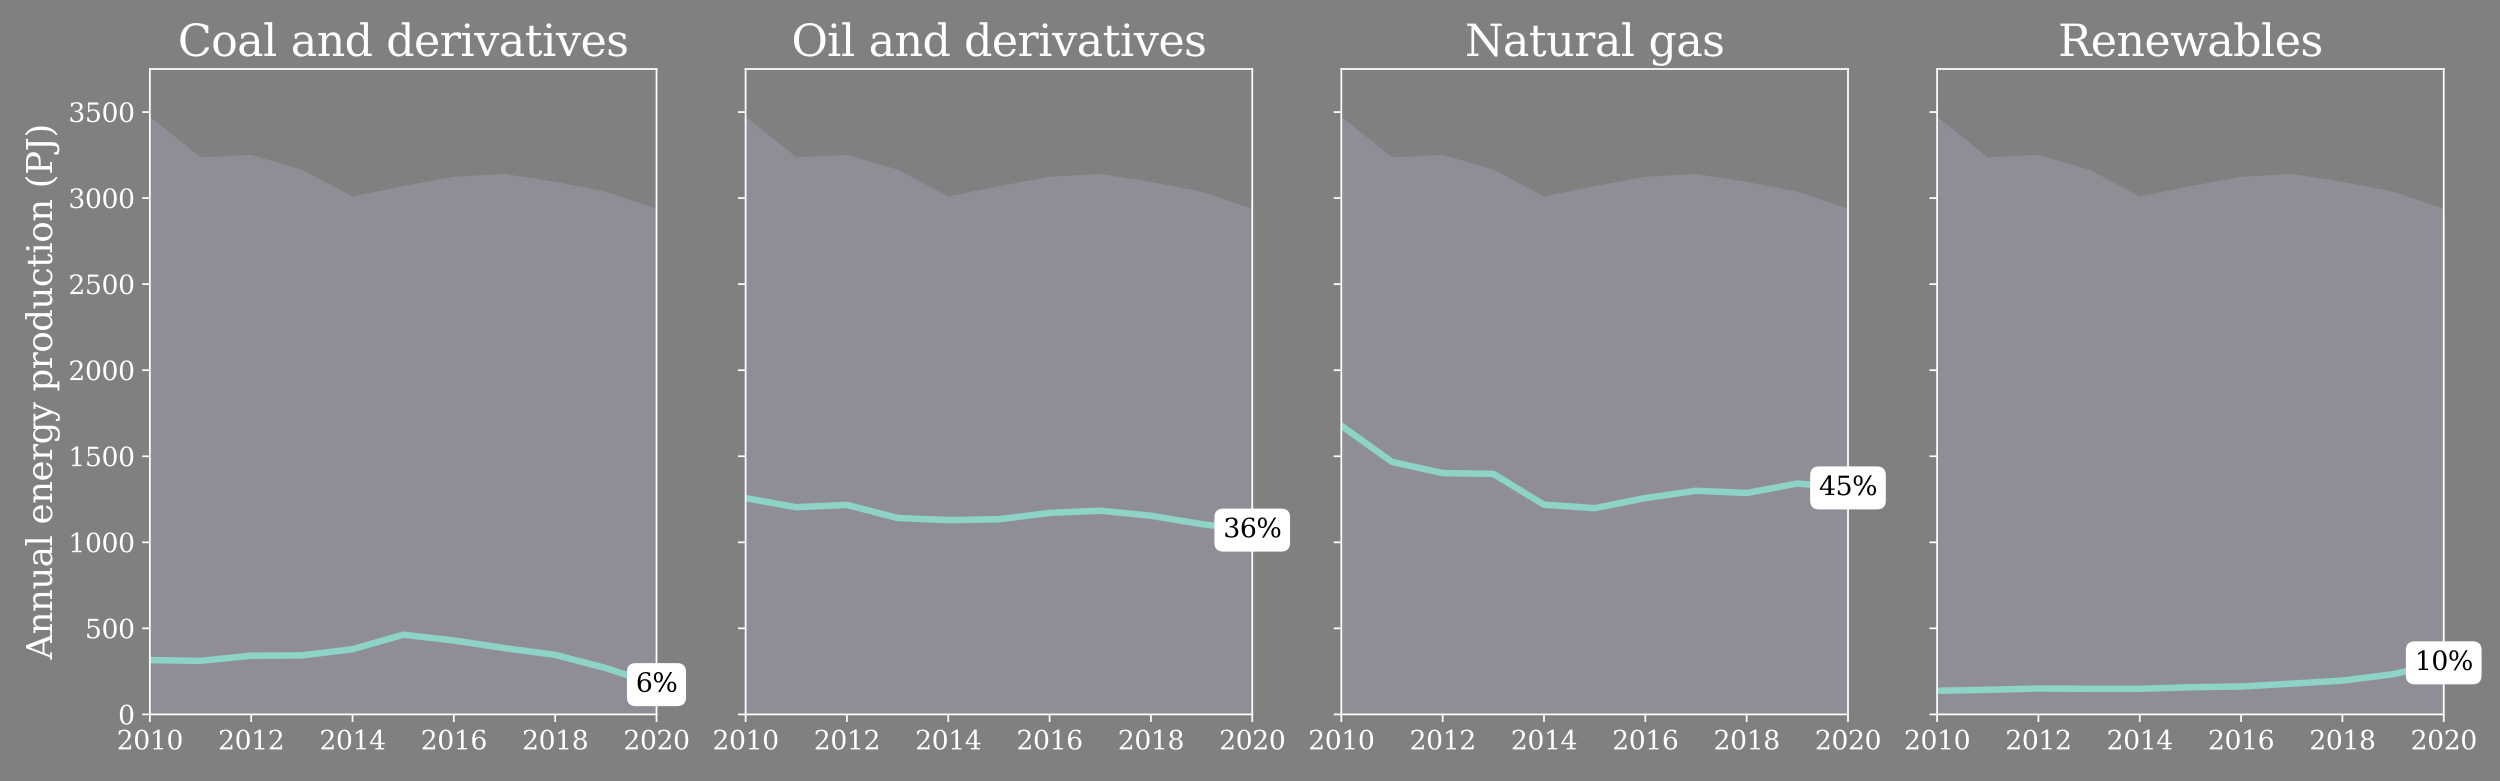 <?xml version="1.0" encoding="utf-8" standalone="no"?>
<!DOCTYPE svg PUBLIC "-//W3C//DTD SVG 1.1//EN"
  "http://www.w3.org/Graphics/SVG/1.1/DTD/svg11.dtd">
<svg height="360pt" version="1.1" viewBox="0 0 1152 360" width="1152pt" xmlns="http://www.w3.org/2000/svg" xmlns:xlink="http://www.w3.org/1999/xlink">
 <rect x="0" y="0" width="1152" height="360" fill="#808080" stroke="none"/>
 <defs>
  <style type="text/css">*{stroke-linecap:butt;stroke-linejoin:round;}</style>
 </defs>
 <g id="figure_1">
  <g id="patch_1">
   <path d="M 0 360 
L 1152 360 
L 1152 0 
L 0 0 
z
" style="fill:none;"/>
  </g>
  <g id="axes_1">
   <g id="patch_2">
    <path d="M 69.05 329.2 
L 302.519 329.2 
L 302.519 31.8 
L 69.05 31.8 
z
" style="fill:none;"/>
   </g>
   <g id="PolyCollection_1">
    <defs>
     <path d="M 69.05 -30.8 
L 69.05 -306.2 
L 92.397 -287.532 
L 115.744 -288.642 
L 139.091 -281.829 
L 162.438 -269.473 
L 185.784 -274.232 
L 209.131 -278.546 
L 232.478 -279.863 
L 255.825 -276.175 
L 279.172 -271.71 
L 302.519 -263.747 
L 302.519 -30.8 
L 302.519 -30.8 
L 279.172 -30.8 
L 255.825 -30.8 
L 232.478 -30.8 
L 209.131 -30.8 
L 185.784 -30.8 
L 162.438 -30.8 
L 139.091 -30.8 
L 115.744 -30.8 
L 92.397 -30.8 
L 69.05 -30.8 
z
" id="m47320314b2"/>
    </defs>
    <g clip-path="url(#pb2f617b576)">
     <use style="fill:#bfbbd9;fill-opacity:0.25;" x="0" xlink:href="#m47320314b2" y="360"/>
    </g>
   </g>
   <g id="matplotlib.axis_1">
    <g id="xtick_1">
     <g id="line2d_1">
      <defs>
       <path d="M 0 0 
L 0 3.5 
" id="mf2041fe235" style="stroke:#ffffff;stroke-width:0.8;"/>
      </defs>
      <g>
       <use style="fill:#ffffff;stroke:#ffffff;stroke-width:0.8;" x="69.05" xlink:href="#mf2041fe235" y="329.2"/>
      </g>
     </g>
     <g id="text_1">
      <!-- 2010 -->
      <g style="fill:#ffffff;" transform="translate(53.78 345.318)scale(0.12 -0.12)">
       <defs>
        <path d="M 819 3553 
L 469 3553 
L 469 4384 
Q 803 4563 1142 4656 
Q 1481 4750 1806 4750 
Q 2534 4750 2956 4397 
Q 3378 4044 3378 3438 
Q 3378 2753 2422 1800 
Q 2347 1728 2309 1691 
L 1131 513 
L 3078 513 
L 3078 1088 
L 3444 1088 
L 3444 0 
L 434 0 
L 434 341 
L 1850 1753 
Q 2319 2222 2519 2614 
Q 2719 3006 2719 3438 
Q 2719 3909 2473 4175 
Q 2228 4441 1797 4441 
Q 1350 4441 1106 4219 
Q 863 3997 819 3553 
z
" id="DejaVuSerif-32" transform="scale(0.016)"/>
        <path d="M 2034 219 
Q 2513 219 2750 744 
Q 2988 1269 2988 2328 
Q 2988 3391 2750 3916 
Q 2513 4441 2034 4441 
Q 1556 4441 1318 3916 
Q 1081 3391 1081 2328 
Q 1081 1269 1318 744 
Q 1556 219 2034 219 
z
M 2034 -91 
Q 1275 -91 848 546 
Q 422 1184 422 2328 
Q 422 3475 848 4112 
Q 1275 4750 2034 4750 
Q 2797 4750 3222 4112 
Q 3647 3475 3647 2328 
Q 3647 1184 3222 546 
Q 2797 -91 2034 -91 
z
" id="DejaVuSerif-30" transform="scale(0.016)"/>
        <path d="M 909 0 
L 909 331 
L 1722 331 
L 1722 4213 
L 781 3603 
L 781 4013 
L 1919 4750 
L 2350 4750 
L 2350 331 
L 3163 331 
L 3163 0 
L 909 0 
z
" id="DejaVuSerif-31" transform="scale(0.016)"/>
       </defs>
       <use xlink:href="#DejaVuSerif-32"/>
       <use x="63.623" xlink:href="#DejaVuSerif-30"/>
       <use x="127.246" xlink:href="#DejaVuSerif-31"/>
       <use x="190.869" xlink:href="#DejaVuSerif-30"/>
      </g>
     </g>
    </g>
    <g id="xtick_2">
     <g id="line2d_2">
      <g>
       <use style="fill:#ffffff;stroke:#ffffff;stroke-width:0.8;" x="115.744" xlink:href="#mf2041fe235" y="329.2"/>
      </g>
     </g>
     <g id="text_2">
      <!-- 2012 -->
      <g style="fill:#ffffff;" transform="translate(100.474 345.318)scale(0.12 -0.12)">
       <use xlink:href="#DejaVuSerif-32"/>
       <use x="63.623" xlink:href="#DejaVuSerif-30"/>
       <use x="127.246" xlink:href="#DejaVuSerif-31"/>
       <use x="190.869" xlink:href="#DejaVuSerif-32"/>
      </g>
     </g>
    </g>
    <g id="xtick_3">
     <g id="line2d_3">
      <g>
       <use style="fill:#ffffff;stroke:#ffffff;stroke-width:0.8;" x="162.438" xlink:href="#mf2041fe235" y="329.2"/>
      </g>
     </g>
     <g id="text_3">
      <!-- 2014 -->
      <g style="fill:#ffffff;" transform="translate(147.167 345.318)scale(0.12 -0.12)">
       <defs>
        <path d="M 2234 1581 
L 2234 4063 
L 641 1581 
L 2234 1581 
z
M 3609 0 
L 1484 0 
L 1484 331 
L 2234 331 
L 2234 1247 
L 197 1247 
L 197 1588 
L 2241 4750 
L 2859 4750 
L 2859 1581 
L 3750 1581 
L 3750 1247 
L 2859 1247 
L 2859 331 
L 3609 331 
L 3609 0 
z
" id="DejaVuSerif-34" transform="scale(0.016)"/>
       </defs>
       <use xlink:href="#DejaVuSerif-32"/>
       <use x="63.623" xlink:href="#DejaVuSerif-30"/>
       <use x="127.246" xlink:href="#DejaVuSerif-31"/>
       <use x="190.869" xlink:href="#DejaVuSerif-34"/>
      </g>
     </g>
    </g>
    <g id="xtick_4">
     <g id="line2d_4">
      <g>
       <use style="fill:#ffffff;stroke:#ffffff;stroke-width:0.8;" x="209.131" xlink:href="#mf2041fe235" y="329.2"/>
      </g>
     </g>
     <g id="text_4">
      <!-- 2016 -->
      <g style="fill:#ffffff;" transform="translate(193.861 345.318)scale(0.12 -0.12)">
       <defs>
        <path d="M 2094 219 
Q 2534 219 2771 542 
Q 3009 866 3009 1472 
Q 3009 2078 2771 2401 
Q 2534 2725 2094 2725 
Q 1647 2725 1412 2412 
Q 1178 2100 1178 1509 
Q 1178 888 1415 553 
Q 1653 219 2094 219 
z
M 1075 2569 
Q 1288 2803 1556 2918 
Q 1825 3034 2163 3034 
Q 2859 3034 3264 2615 
Q 3669 2197 3669 1472 
Q 3669 763 3233 336 
Q 2797 -91 2069 -91 
Q 1278 -91 853 498 
Q 428 1088 428 2181 
Q 428 3406 931 4078 
Q 1434 4750 2350 4750 
Q 2597 4750 2869 4703 
Q 3141 4656 3425 4563 
L 3425 3794 
L 3072 3794 
Q 3034 4109 2831 4275 
Q 2628 4441 2284 4441 
Q 1678 4441 1381 3981 
Q 1084 3522 1075 2569 
z
" id="DejaVuSerif-36" transform="scale(0.016)"/>
       </defs>
       <use xlink:href="#DejaVuSerif-32"/>
       <use x="63.623" xlink:href="#DejaVuSerif-30"/>
       <use x="127.246" xlink:href="#DejaVuSerif-31"/>
       <use x="190.869" xlink:href="#DejaVuSerif-36"/>
      </g>
     </g>
    </g>
    <g id="xtick_5">
     <g id="line2d_5">
      <g>
       <use style="fill:#ffffff;stroke:#ffffff;stroke-width:0.8;" x="255.825" xlink:href="#mf2041fe235" y="329.2"/>
      </g>
     </g>
     <g id="text_5">
      <!-- 2018 -->
      <g style="fill:#ffffff;" transform="translate(240.555 345.318)scale(0.12 -0.12)">
       <defs>
        <path d="M 2981 1275 
Q 2981 1775 2732 2051 
Q 2484 2328 2034 2328 
Q 1584 2328 1336 2051 
Q 1088 1775 1088 1275 
Q 1088 772 1336 495 
Q 1584 219 2034 219 
Q 2484 219 2732 495 
Q 2981 772 2981 1275 
z
M 2853 3541 
Q 2853 3966 2637 4203 
Q 2422 4441 2034 4441 
Q 1650 4441 1433 4203 
Q 1216 3966 1216 3541 
Q 1216 3113 1433 2875 
Q 1650 2638 2034 2638 
Q 2422 2638 2637 2875 
Q 2853 3113 2853 3541 
z
M 2516 2484 
Q 3047 2413 3344 2092 
Q 3641 1772 3641 1275 
Q 3641 619 3225 264 
Q 2809 -91 2034 -91 
Q 1263 -91 845 264 
Q 428 619 428 1275 
Q 428 1772 725 2092 
Q 1022 2413 1556 2484 
Q 1084 2569 832 2842 
Q 581 3116 581 3541 
Q 581 4103 968 4426 
Q 1356 4750 2034 4750 
Q 2713 4750 3100 4426 
Q 3488 4103 3488 3541 
Q 3488 3116 3236 2842 
Q 2984 2569 2516 2484 
z
" id="DejaVuSerif-38" transform="scale(0.016)"/>
       </defs>
       <use xlink:href="#DejaVuSerif-32"/>
       <use x="63.623" xlink:href="#DejaVuSerif-30"/>
       <use x="127.246" xlink:href="#DejaVuSerif-31"/>
       <use x="190.869" xlink:href="#DejaVuSerif-38"/>
      </g>
     </g>
    </g>
    <g id="xtick_6">
     <g id="line2d_6">
      <g>
       <use style="fill:#ffffff;stroke:#ffffff;stroke-width:0.8;" x="302.519" xlink:href="#mf2041fe235" y="329.2"/>
      </g>
     </g>
     <g id="text_6">
      <!-- 2020 -->
      <g style="fill:#ffffff;" transform="translate(287.249 345.318)scale(0.12 -0.12)">
       <use xlink:href="#DejaVuSerif-32"/>
       <use x="63.623" xlink:href="#DejaVuSerif-30"/>
       <use x="127.246" xlink:href="#DejaVuSerif-32"/>
       <use x="190.869" xlink:href="#DejaVuSerif-30"/>
      </g>
     </g>
    </g>
   </g>
   <g id="matplotlib.axis_2">
    <g id="ytick_1">
     <g id="line2d_7">
      <defs>
       <path d="M 0 0 
L -3.5 0 
" id="m1082a30331" style="stroke:#ffffff;stroke-width:0.8;"/>
      </defs>
      <g>
       <use style="fill:#ffffff;stroke:#ffffff;stroke-width:0.8;" x="69.05" xlink:href="#m1082a30331" y="329.2"/>
      </g>
     </g>
     <g id="text_7">
      <!-- 0 -->
      <g style="fill:#ffffff;" transform="translate(54.415 333.759)scale(0.12 -0.12)">
       <use xlink:href="#DejaVuSerif-30"/>
      </g>
     </g>
    </g>
    <g id="ytick_2">
     <g id="line2d_8">
      <g>
       <use style="fill:#ffffff;stroke:#ffffff;stroke-width:0.8;" x="69.05" xlink:href="#m1082a30331" y="289.547"/>
      </g>
     </g>
     <g id="text_8">
      <!-- 500 -->
      <g style="fill:#ffffff;" transform="translate(39.145 294.106)scale(0.12 -0.12)">
       <defs>
        <path d="M 3219 4666 
L 3219 4153 
L 1081 4153 
L 1081 2816 
Q 1244 2928 1461 2984 
Q 1678 3041 1947 3041 
Q 2703 3041 3140 2622 
Q 3578 2203 3578 1478 
Q 3578 738 3136 323 
Q 2694 -91 1894 -91 
Q 1572 -91 1234 -12 
Q 897 66 544 225 
L 544 1131 
L 897 1131 
Q 925 688 1179 453 
Q 1434 219 1894 219 
Q 2388 219 2653 544 
Q 2919 869 2919 1478 
Q 2919 2084 2655 2407 
Q 2391 2731 1894 2731 
Q 1613 2731 1398 2631 
Q 1184 2531 1019 2322 
L 750 2322 
L 750 4666 
L 3219 4666 
z
" id="DejaVuSerif-35" transform="scale(0.016)"/>
       </defs>
       <use xlink:href="#DejaVuSerif-35"/>
       <use x="63.623" xlink:href="#DejaVuSerif-30"/>
       <use x="127.246" xlink:href="#DejaVuSerif-30"/>
      </g>
     </g>
    </g>
    <g id="ytick_3">
     <g id="line2d_9">
      <g>
       <use style="fill:#ffffff;stroke:#ffffff;stroke-width:0.8;" x="69.05" xlink:href="#m1082a30331" y="249.893"/>
      </g>
     </g>
     <g id="text_9">
      <!-- 1000 -->
      <g style="fill:#ffffff;" transform="translate(31.51 254.452)scale(0.12 -0.12)">
       <use xlink:href="#DejaVuSerif-31"/>
       <use x="63.623" xlink:href="#DejaVuSerif-30"/>
       <use x="127.246" xlink:href="#DejaVuSerif-30"/>
       <use x="190.869" xlink:href="#DejaVuSerif-30"/>
      </g>
     </g>
    </g>
    <g id="ytick_4">
     <g id="line2d_10">
      <g>
       <use style="fill:#ffffff;stroke:#ffffff;stroke-width:0.8;" x="69.05" xlink:href="#m1082a30331" y="210.24"/>
      </g>
     </g>
     <g id="text_10">
      <!-- 1500 -->
      <g style="fill:#ffffff;" transform="translate(31.51 214.799)scale(0.12 -0.12)">
       <use xlink:href="#DejaVuSerif-31"/>
       <use x="63.623" xlink:href="#DejaVuSerif-35"/>
       <use x="127.246" xlink:href="#DejaVuSerif-30"/>
       <use x="190.869" xlink:href="#DejaVuSerif-30"/>
      </g>
     </g>
    </g>
    <g id="ytick_5">
     <g id="line2d_11">
      <g>
       <use style="fill:#ffffff;stroke:#ffffff;stroke-width:0.8;" x="69.05" xlink:href="#m1082a30331" y="170.587"/>
      </g>
     </g>
     <g id="text_11">
      <!-- 2000 -->
      <g style="fill:#ffffff;" transform="translate(31.51 175.146)scale(0.12 -0.12)">
       <use xlink:href="#DejaVuSerif-32"/>
       <use x="63.623" xlink:href="#DejaVuSerif-30"/>
       <use x="127.246" xlink:href="#DejaVuSerif-30"/>
       <use x="190.869" xlink:href="#DejaVuSerif-30"/>
      </g>
     </g>
    </g>
    <g id="ytick_6">
     <g id="line2d_12">
      <g>
       <use style="fill:#ffffff;stroke:#ffffff;stroke-width:0.8;" x="69.05" xlink:href="#m1082a30331" y="130.933"/>
      </g>
     </g>
     <g id="text_12">
      <!-- 2500 -->
      <g style="fill:#ffffff;" transform="translate(31.51 135.492)scale(0.12 -0.12)">
       <use xlink:href="#DejaVuSerif-32"/>
       <use x="63.623" xlink:href="#DejaVuSerif-35"/>
       <use x="127.246" xlink:href="#DejaVuSerif-30"/>
       <use x="190.869" xlink:href="#DejaVuSerif-30"/>
      </g>
     </g>
    </g>
    <g id="ytick_7">
     <g id="line2d_13">
      <g>
       <use style="fill:#ffffff;stroke:#ffffff;stroke-width:0.8;" x="69.05" xlink:href="#m1082a30331" y="91.28"/>
      </g>
     </g>
     <g id="text_13">
      <!-- 3000 -->
      <g style="fill:#ffffff;" transform="translate(31.51 95.839)scale(0.12 -0.12)">
       <defs>
        <path d="M 622 4469 
Q 988 4606 1323 4678 
Q 1659 4750 1953 4750 
Q 2638 4750 3022 4454 
Q 3406 4159 3406 3634 
Q 3406 3213 3140 2930 
Q 2875 2647 2388 2547 
Q 2963 2466 3280 2130 
Q 3597 1794 3597 1259 
Q 3597 606 3158 257 
Q 2719 -91 1894 -91 
Q 1528 -91 1179 -12 
Q 831 66 488 225 
L 488 1131 
L 838 1131 
Q 869 681 1141 450 
Q 1413 219 1906 219 
Q 2384 219 2661 495 
Q 2938 772 2938 1253 
Q 2938 1803 2653 2086 
Q 2369 2369 1819 2369 
L 1522 2369 
L 1522 2688 
L 1678 2688 
Q 2225 2688 2498 2914 
Q 2772 3141 2772 3597 
Q 2772 4006 2547 4223 
Q 2322 4441 1900 4441 
Q 1478 4441 1245 4241 
Q 1013 4041 972 3647 
L 622 3647 
L 622 4469 
z
" id="DejaVuSerif-33" transform="scale(0.016)"/>
       </defs>
       <use xlink:href="#DejaVuSerif-33"/>
       <use x="63.623" xlink:href="#DejaVuSerif-30"/>
       <use x="127.246" xlink:href="#DejaVuSerif-30"/>
       <use x="190.869" xlink:href="#DejaVuSerif-30"/>
      </g>
     </g>
    </g>
    <g id="ytick_8">
     <g id="line2d_14">
      <g>
       <use style="fill:#ffffff;stroke:#ffffff;stroke-width:0.8;" x="69.05" xlink:href="#m1082a30331" y="51.627"/>
      </g>
     </g>
     <g id="text_14">
      <!-- 3500 -->
      <g style="fill:#ffffff;" transform="translate(31.51 56.186)scale(0.12 -0.12)">
       <use xlink:href="#DejaVuSerif-33"/>
       <use x="63.623" xlink:href="#DejaVuSerif-35"/>
       <use x="127.246" xlink:href="#DejaVuSerif-30"/>
       <use x="190.869" xlink:href="#DejaVuSerif-30"/>
      </g>
     </g>
    </g>
    <g id="text_15">
     <!-- Annual energy production (PJ) -->
     <g style="fill:#ffffff;" transform="translate(23.955 303.869)rotate(-90)scale(0.16 -0.16)">
      <defs>
       <path d="M 1281 1691 
L 2994 1691 
L 2138 3909 
L 1281 1691 
z
M -38 0 
L -38 331 
L 372 331 
L 2034 4666 
L 2559 4666 
L 4225 331 
L 4684 331 
L 4684 0 
L 2988 0 
L 2988 331 
L 3506 331 
L 3116 1356 
L 1153 1356 
L 763 331 
L 1275 331 
L 1275 0 
L -38 0 
z
" id="DejaVuSerif-41" transform="scale(0.016)"/>
       <path d="M 263 0 
L 263 331 
L 781 331 
L 781 2988 
L 231 2988 
L 231 3322 
L 1356 3322 
L 1356 2731 
Q 1516 3069 1770 3241 
Q 2025 3413 2363 3413 
Q 2913 3413 3172 3097 
Q 3431 2781 3431 2113 
L 3431 331 
L 3944 331 
L 3944 0 
L 2356 0 
L 2356 331 
L 2853 331 
L 2853 1931 
Q 2853 2541 2703 2767 
Q 2553 2994 2175 2994 
Q 1775 2994 1565 2701 
Q 1356 2409 1356 1850 
L 1356 331 
L 1856 331 
L 1856 0 
L 263 0 
z
" id="DejaVuSerif-6e" transform="scale(0.016)"/>
       <path d="M 2266 3322 
L 3341 3322 
L 3341 331 
L 3884 331 
L 3884 0 
L 2766 0 
L 2766 588 
Q 2606 256 2353 82 
Q 2100 -91 1766 -91 
Q 1213 -91 952 223 
Q 691 538 691 1209 
L 691 2988 
L 172 2988 
L 172 3322 
L 1269 3322 
L 1269 1388 
Q 1269 781 1417 556 
Q 1566 331 1947 331 
Q 2347 331 2556 625 
Q 2766 919 2766 1478 
L 2766 2988 
L 2266 2988 
L 2266 3322 
z
" id="DejaVuSerif-75" transform="scale(0.016)"/>
       <path d="M 2547 1044 
L 2547 1747 
L 1806 1747 
Q 1378 1747 1168 1562 
Q 959 1378 959 997 
Q 959 650 1171 447 
Q 1384 244 1747 244 
Q 2106 244 2326 466 
Q 2547 688 2547 1044 
z
M 3122 2075 
L 3122 331 
L 3634 331 
L 3634 0 
L 2547 0 
L 2547 359 
Q 2356 128 2106 18 
Q 1856 -91 1522 -91 
Q 969 -91 644 203 
Q 319 497 319 997 
Q 319 1513 691 1797 
Q 1063 2081 1741 2081 
L 2547 2081 
L 2547 2309 
Q 2547 2688 2317 2895 
Q 2088 3103 1672 3103 
Q 1328 3103 1125 2947 
Q 922 2791 872 2484 
L 575 2484 
L 575 3156 
Q 875 3284 1158 3348 
Q 1441 3413 1709 3413 
Q 2400 3413 2761 3070 
Q 3122 2728 3122 2075 
z
" id="DejaVuSerif-61" transform="scale(0.016)"/>
       <path d="M 1313 331 
L 1856 331 
L 1856 0 
L 184 0 
L 184 331 
L 738 331 
L 738 4531 
L 184 4531 
L 184 4863 
L 1313 4863 
L 1313 331 
z
" id="DejaVuSerif-6c" transform="scale(0.016)"/>
       <path id="DejaVuSerif-20" transform="scale(0.016)"/>
       <path d="M 3469 1600 
L 991 1600 
L 991 1575 
Q 991 903 1244 561 
Q 1497 219 1991 219 
Q 2369 219 2611 417 
Q 2853 616 2950 1006 
L 3413 1006 
Q 3275 459 2904 184 
Q 2534 -91 1931 -91 
Q 1203 -91 761 389 
Q 319 869 319 1663 
Q 319 2450 753 2931 
Q 1188 3413 1894 3413 
Q 2647 3413 3050 2948 
Q 3453 2484 3469 1600 
z
M 2791 1931 
Q 2772 2513 2545 2808 
Q 2319 3103 1894 3103 
Q 1497 3103 1269 2806 
Q 1041 2509 991 1931 
L 2791 1931 
z
" id="DejaVuSerif-65" transform="scale(0.016)"/>
       <path d="M 3059 3328 
L 3059 2497 
L 2728 2497 
Q 2713 2744 2591 2866 
Q 2469 2988 2234 2988 
Q 1809 2988 1582 2694 
Q 1356 2400 1356 1850 
L 1356 331 
L 2022 331 
L 2022 0 
L 263 0 
L 263 331 
L 781 331 
L 781 2994 
L 231 2994 
L 231 3322 
L 1356 3322 
L 1356 2731 
Q 1525 3078 1790 3245 
Q 2056 3413 2438 3413 
Q 2578 3413 2733 3391 
Q 2888 3369 3059 3328 
z
" id="DejaVuSerif-72" transform="scale(0.016)"/>
       <path d="M 3359 2988 
L 3359 72 
Q 3359 -644 2965 -1033 
Q 2572 -1422 1844 -1422 
Q 1516 -1422 1216 -1362 
Q 916 -1303 641 -1184 
L 641 -488 
L 941 -488 
Q 997 -813 1206 -963 
Q 1416 -1113 1806 -1113 
Q 2313 -1113 2548 -827 
Q 2784 -541 2784 72 
L 2784 519 
Q 2616 206 2355 57 
Q 2094 -91 1709 -91 
Q 1097 -91 708 395 
Q 319 881 319 1663 
Q 319 2444 706 2928 
Q 1094 3413 1709 3413 
Q 2094 3413 2355 3264 
Q 2616 3116 2784 2803 
L 2784 3322 
L 3909 3322 
L 3909 2988 
L 3359 2988 
z
M 2784 1825 
Q 2784 2422 2554 2737 
Q 2325 3053 1888 3053 
Q 1444 3053 1217 2703 
Q 991 2353 991 1663 
Q 991 975 1217 622 
Q 1444 269 1888 269 
Q 2325 269 2554 583 
Q 2784 897 2784 1497 
L 2784 1825 
z
" id="DejaVuSerif-67" transform="scale(0.016)"/>
       <path d="M 1381 -609 
L 1600 -56 
L 359 2988 
L -19 2988 
L -19 3322 
L 1509 3322 
L 1509 2988 
L 978 2988 
L 1913 703 
L 2847 2988 
L 2350 2988 
L 2350 3322 
L 3597 3322 
L 3597 2988 
L 3225 2988 
L 1703 -750 
Q 1547 -1138 1356 -1280 
Q 1166 -1422 819 -1422 
Q 672 -1422 517 -1397 
Q 363 -1372 206 -1325 
L 206 -691 
L 500 -691 
Q 519 -903 608 -995 
Q 697 -1088 884 -1088 
Q 1056 -1088 1161 -992 
Q 1266 -897 1381 -609 
z
" id="DejaVuSerif-79" transform="scale(0.016)"/>
       <path d="M 1313 1825 
L 1313 1497 
Q 1313 897 1542 583 
Q 1772 269 2209 269 
Q 2650 269 2876 622 
Q 3103 975 3103 1663 
Q 3103 2353 2876 2703 
Q 2650 3053 2209 3053 
Q 1772 3053 1542 2737 
Q 1313 2422 1313 1825 
z
M 738 2988 
L 184 2988 
L 184 3322 
L 1313 3322 
L 1313 2803 
Q 1481 3116 1742 3264 
Q 2003 3413 2388 3413 
Q 3000 3413 3387 2928 
Q 3775 2444 3775 1663 
Q 3775 881 3387 395 
Q 3000 -91 2388 -91 
Q 2003 -91 1742 57 
Q 1481 206 1313 519 
L 1313 -997 
L 1856 -997 
L 1856 -1331 
L 184 -1331 
L 184 -997 
L 738 -997 
L 738 2988 
z
" id="DejaVuSerif-70" transform="scale(0.016)"/>
       <path d="M 1925 219 
Q 2388 219 2623 584 
Q 2859 950 2859 1663 
Q 2859 2375 2623 2739 
Q 2388 3103 1925 3103 
Q 1463 3103 1227 2739 
Q 991 2375 991 1663 
Q 991 950 1228 584 
Q 1466 219 1925 219 
z
M 1925 -91 
Q 1200 -91 759 389 
Q 319 869 319 1663 
Q 319 2456 758 2934 
Q 1197 3413 1925 3413 
Q 2653 3413 3092 2934 
Q 3531 2456 3531 1663 
Q 3531 869 3092 389 
Q 2653 -91 1925 -91 
z
" id="DejaVuSerif-6f" transform="scale(0.016)"/>
       <path d="M 3359 331 
L 3909 331 
L 3909 0 
L 2784 0 
L 2784 519 
Q 2616 206 2355 57 
Q 2094 -91 1709 -91 
Q 1097 -91 708 395 
Q 319 881 319 1663 
Q 319 2444 706 2928 
Q 1094 3413 1709 3413 
Q 2094 3413 2355 3264 
Q 2616 3116 2784 2803 
L 2784 4531 
L 2241 4531 
L 2241 4863 
L 3359 4863 
L 3359 331 
z
M 2784 1497 
L 2784 1825 
Q 2784 2422 2554 2737 
Q 2325 3053 1888 3053 
Q 1444 3053 1217 2703 
Q 991 2353 991 1663 
Q 991 975 1217 622 
Q 1444 269 1888 269 
Q 2325 269 2554 583 
Q 2784 897 2784 1497 
z
" id="DejaVuSerif-64" transform="scale(0.016)"/>
       <path d="M 3291 997 
Q 3169 466 2822 187 
Q 2475 -91 1925 -91 
Q 1200 -91 759 389 
Q 319 869 319 1663 
Q 319 2459 759 2936 
Q 1200 3413 1925 3413 
Q 2241 3413 2553 3339 
Q 2866 3266 3181 3116 
L 3181 2266 
L 2847 2266 
Q 2781 2703 2561 2903 
Q 2341 3103 1931 3103 
Q 1466 3103 1228 2742 
Q 991 2381 991 1663 
Q 991 944 1227 581 
Q 1463 219 1931 219 
Q 2303 219 2525 412 
Q 2747 606 2828 997 
L 3291 997 
z
" id="DejaVuSerif-63" transform="scale(0.016)"/>
       <path d="M 691 2988 
L 184 2988 
L 184 3322 
L 691 3322 
L 691 4353 
L 1269 4353 
L 1269 3322 
L 2350 3322 
L 2350 2988 
L 1269 2988 
L 1269 878 
Q 1269 456 1350 337 
Q 1431 219 1650 219 
Q 1875 219 1978 351 
Q 2081 484 2088 781 
L 2522 781 
Q 2497 328 2275 118 
Q 2053 -91 1600 -91 
Q 1103 -91 897 129 
Q 691 350 691 878 
L 691 2988 
z
" id="DejaVuSerif-74" transform="scale(0.016)"/>
       <path d="M 622 4353 
Q 622 4497 726 4603 
Q 831 4709 978 4709 
Q 1122 4709 1226 4603 
Q 1331 4497 1331 4353 
Q 1331 4206 1228 4103 
Q 1125 4000 978 4000 
Q 831 4000 726 4103 
Q 622 4206 622 4353 
z
M 1356 331 
L 1900 331 
L 1900 0 
L 231 0 
L 231 331 
L 781 331 
L 781 2988 
L 231 2988 
L 231 3322 
L 1356 3322 
L 1356 331 
z
" id="DejaVuSerif-69" transform="scale(0.016)"/>
       <path d="M 2041 -997 
Q 1281 -656 893 83 
Q 506 822 506 1931 
Q 506 3044 893 3783 
Q 1281 4522 2041 4863 
L 2041 4556 
Q 1559 4225 1350 3623 
Q 1141 3022 1141 1931 
Q 1141 844 1350 242 
Q 1559 -359 2041 -691 
L 2041 -997 
z
" id="DejaVuSerif-28" transform="scale(0.016)"/>
       <path d="M 1581 2375 
L 2406 2375 
Q 2872 2375 3115 2626 
Q 3359 2878 3359 3353 
Q 3359 3831 3115 4081 
Q 2872 4331 2406 4331 
L 1581 4331 
L 1581 2375 
z
M 353 0 
L 353 331 
L 947 331 
L 947 4331 
L 353 4331 
L 353 4666 
L 2559 4666 
Q 3259 4666 3668 4311 
Q 4078 3956 4078 3353 
Q 4078 2753 3668 2397 
Q 3259 2041 2559 2041 
L 1581 2041 
L 1581 331 
L 2303 331 
L 2303 0 
L 353 0 
z
" id="DejaVuSerif-50" transform="scale(0.016)"/>
       <path d="M -538 -1119 
L -538 -384 
L -181 -384 
Q -172 -694 -34 -845 
Q 103 -997 378 -997 
Q 750 -997 897 -762 
Q 1044 -528 1044 153 
L 1044 4331 
L 319 4331 
L 319 4666 
L 2272 4666 
L 2272 4331 
L 1678 4331 
L 1678 128 
Q 1678 -644 1368 -987 
Q 1059 -1331 372 -1331 
Q 150 -1331 -79 -1278 
Q -309 -1225 -538 -1119 
z
" id="DejaVuSerif-4a" transform="scale(0.016)"/>
       <path d="M 453 -997 
L 453 -691 
Q 934 -359 1145 242 
Q 1356 844 1356 1931 
Q 1356 3022 1145 3623 
Q 934 4225 453 4556 
L 453 4863 
Q 1216 4522 1603 3783 
Q 1991 3044 1991 1931 
Q 1991 822 1603 83 
Q 1216 -656 453 -997 
z
" id="DejaVuSerif-29" transform="scale(0.016)"/>
      </defs>
      <use xlink:href="#DejaVuSerif-41"/>
      <use x="72.217" xlink:href="#DejaVuSerif-6e"/>
      <use x="136.621" xlink:href="#DejaVuSerif-6e"/>
      <use x="201.025" xlink:href="#DejaVuSerif-75"/>
      <use x="265.43" xlink:href="#DejaVuSerif-61"/>
      <use x="325.049" xlink:href="#DejaVuSerif-6c"/>
      <use x="357.031" xlink:href="#DejaVuSerif-20"/>
      <use x="388.818" xlink:href="#DejaVuSerif-65"/>
      <use x="447.998" xlink:href="#DejaVuSerif-6e"/>
      <use x="512.402" xlink:href="#DejaVuSerif-65"/>
      <use x="571.582" xlink:href="#DejaVuSerif-72"/>
      <use x="619.385" xlink:href="#DejaVuSerif-67"/>
      <use x="683.398" xlink:href="#DejaVuSerif-79"/>
      <use x="739.893" xlink:href="#DejaVuSerif-20"/>
      <use x="771.68" xlink:href="#DejaVuSerif-70"/>
      <use x="835.693" xlink:href="#DejaVuSerif-72"/>
      <use x="883.496" xlink:href="#DejaVuSerif-6f"/>
      <use x="943.701" xlink:href="#DejaVuSerif-64"/>
      <use x="1007.715" xlink:href="#DejaVuSerif-75"/>
      <use x="1072.119" xlink:href="#DejaVuSerif-63"/>
      <use x="1128.125" xlink:href="#DejaVuSerif-74"/>
      <use x="1168.311" xlink:href="#DejaVuSerif-69"/>
      <use x="1200.293" xlink:href="#DejaVuSerif-6f"/>
      <use x="1260.498" xlink:href="#DejaVuSerif-6e"/>
      <use x="1324.902" xlink:href="#DejaVuSerif-20"/>
      <use x="1356.689" xlink:href="#DejaVuSerif-28"/>
      <use x="1395.703" xlink:href="#DejaVuSerif-50"/>
      <use x="1462.988" xlink:href="#DejaVuSerif-4a"/>
      <use x="1503.076" xlink:href="#DejaVuSerif-29"/>
     </g>
    </g>
   </g>
   <g id="line2d_15">
    <path clip-path="url(#pb2f617b576)" d="M 69.05 304.179 
L 92.397 304.504 
L 115.744 302.141 
L 139.091 302.014 
L 162.438 299.159 
L 185.784 292.465 
L 209.131 295.146 
L 232.478 298.659 
L 255.825 301.76 
L 279.172 307.882 
L 302.519 315.464 
" style="fill:none;stroke:#8dd3c7;stroke-linecap:square;stroke-width:3;"/>
   </g>
   <g id="patch_3">
    <path d="M 69.05 329.2 
L 69.05 31.8 
" style="fill:none;stroke:#ffffff;stroke-linecap:square;stroke-linejoin:miter;stroke-width:0.8;"/>
   </g>
   <g id="patch_4">
    <path d="M 302.519 329.2 
L 302.519 31.8 
" style="fill:none;stroke:#ffffff;stroke-linecap:square;stroke-linejoin:miter;stroke-width:0.8;"/>
   </g>
   <g id="patch_5">
    <path d="M 69.05 329.2 
L 302.519 329.2 
" style="fill:none;stroke:#ffffff;stroke-linecap:square;stroke-linejoin:miter;stroke-width:0.8;"/>
   </g>
   <g id="patch_6">
    <path d="M 69.05 31.8 
L 302.519 31.8 
" style="fill:none;stroke:#ffffff;stroke-linecap:square;stroke-linejoin:miter;stroke-width:0.8;"/>
   </g>
   <g id="text_16">
    <g id="patch_7">
     <path d="M 293 324.871 
L 312.037 324.871 
Q 315.637 324.871 315.637 321.271 
L 315.637 309.657 
Q 315.637 306.057 312.037 306.057 
L 293 306.057 
Q 289.4 306.057 289.4 309.657 
L 289.4 321.271 
Q 289.4 324.871 293 324.871 
z
" style="fill:#ffffff;stroke:#ffffff;stroke-linejoin:miter;"/>
    </g>
    <!-- 6% -->
    <g transform="translate(293 318.775)scale(0.12 -0.12)">
     <defs>
      <path d="M 1434 4459 
Q 1159 4459 1004 4200 
Q 850 3941 850 3475 
Q 850 3016 1008 2753 
Q 1166 2491 1434 2491 
Q 1700 2491 1854 2752 
Q 2009 3013 2009 3475 
Q 2009 3938 1854 4198 
Q 1700 4459 1434 4459 
z
M 4653 2169 
Q 4381 2169 4226 1906 
Q 4072 1644 4072 1178 
Q 4072 719 4228 458 
Q 4384 197 4653 197 
Q 4922 197 5075 458 
Q 5228 719 5228 1178 
Q 5228 1641 5073 1905 
Q 4919 2169 4653 2169 
z
M 4653 2450 
Q 5147 2450 5437 2106 
Q 5728 1763 5728 1178 
Q 5728 594 5436 251 
Q 5144 -91 4653 -91 
Q 4153 -91 3862 251 
Q 3572 594 3572 1178 
Q 3572 1766 3864 2108 
Q 4156 2450 4653 2450 
z
M 4263 4750 
L 4738 4750 
L 1819 -91 
L 1344 -91 
L 4263 4750 
z
M 1428 4750 
Q 1922 4750 2215 4408 
Q 2509 4066 2509 3481 
Q 2509 2891 2217 2550 
Q 1925 2209 1428 2209 
Q 931 2209 642 2551 
Q 353 2894 353 3481 
Q 353 4063 643 4406 
Q 934 4750 1428 4750 
z
" id="DejaVuSerif-25" transform="scale(0.016)"/>
     </defs>
     <use xlink:href="#DejaVuSerif-36"/>
     <use x="63.623" xlink:href="#DejaVuSerif-25"/>
    </g>
   </g>
   <g id="text_17">
    <!-- Coal and derivatives -->
    <g style="fill:#ffffff;" transform="translate(81.963 25.8)scale(0.2 -0.2)">
     <defs>
      <path d="M 4513 1234 
Q 4306 581 3820 245 
Q 3334 -91 2591 -91 
Q 2134 -91 1743 65 
Q 1353 222 1050 525 
Q 700 875 529 1320 
Q 359 1766 359 2328 
Q 359 3416 987 4083 
Q 1616 4750 2644 4750 
Q 3025 4750 3456 4650 
Q 3888 4550 4384 4347 
L 4384 3272 
L 4031 3272 
Q 3916 3859 3567 4137 
Q 3219 4416 2591 4416 
Q 1844 4416 1459 3886 
Q 1075 3356 1075 2328 
Q 1075 1303 1459 773 
Q 1844 244 2591 244 
Q 3113 244 3450 492 
Q 3788 741 3938 1234 
L 4513 1234 
z
" id="DejaVuSerif-43" transform="scale(0.016)"/>
      <path d="M 1581 0 
L 359 2988 
L -19 2988 
L -19 3322 
L 1509 3322 
L 1509 2988 
L 978 2988 
L 1913 703 
L 2847 2988 
L 2350 2988 
L 2350 3322 
L 3597 3322 
L 3597 2988 
L 3225 2988 
L 2003 0 
L 1581 0 
z
" id="DejaVuSerif-76" transform="scale(0.016)"/>
      <path d="M 359 184 
L 359 959 
L 691 959 
Q 703 588 923 403 
Q 1144 219 1575 219 
Q 1963 219 2166 364 
Q 2369 509 2369 788 
Q 2369 1006 2220 1140 
Q 2072 1275 1594 1428 
L 1178 1569 
Q 750 1706 558 1912 
Q 366 2119 366 2438 
Q 366 2894 700 3153 
Q 1034 3413 1625 3413 
Q 1888 3413 2178 3344 
Q 2469 3275 2778 3144 
L 2778 2419 
L 2447 2419 
Q 2434 2741 2221 2922 
Q 2009 3103 1644 3103 
Q 1281 3103 1095 2975 
Q 909 2847 909 2591 
Q 909 2381 1050 2254 
Q 1191 2128 1613 1997 
L 2069 1856 
Q 2541 1709 2748 1489 
Q 2956 1269 2956 922 
Q 2956 450 2595 179 
Q 2234 -91 1600 -91 
Q 1278 -91 972 -22 
Q 666 47 359 184 
z
" id="DejaVuSerif-73" transform="scale(0.016)"/>
     </defs>
     <use xlink:href="#DejaVuSerif-43"/>
     <use x="76.514" xlink:href="#DejaVuSerif-6f"/>
     <use x="136.719" xlink:href="#DejaVuSerif-61"/>
     <use x="196.338" xlink:href="#DejaVuSerif-6c"/>
     <use x="228.32" xlink:href="#DejaVuSerif-20"/>
     <use x="260.107" xlink:href="#DejaVuSerif-61"/>
     <use x="319.727" xlink:href="#DejaVuSerif-6e"/>
     <use x="384.131" xlink:href="#DejaVuSerif-64"/>
     <use x="448.145" xlink:href="#DejaVuSerif-20"/>
     <use x="479.932" xlink:href="#DejaVuSerif-64"/>
     <use x="543.945" xlink:href="#DejaVuSerif-65"/>
     <use x="603.125" xlink:href="#DejaVuSerif-72"/>
     <use x="650.928" xlink:href="#DejaVuSerif-69"/>
     <use x="682.91" xlink:href="#DejaVuSerif-76"/>
     <use x="739.404" xlink:href="#DejaVuSerif-61"/>
     <use x="799.023" xlink:href="#DejaVuSerif-74"/>
     <use x="839.209" xlink:href="#DejaVuSerif-69"/>
     <use x="871.191" xlink:href="#DejaVuSerif-76"/>
     <use x="927.686" xlink:href="#DejaVuSerif-65"/>
     <use x="986.865" xlink:href="#DejaVuSerif-73"/>
    </g>
   </g>
  </g>
  <g id="axes_2">
   <g id="patch_8">
    <path d="M 343.569 329.2 
L 577.038 329.2 
L 577.038 31.8 
L 343.569 31.8 
z
" style="fill:none;"/>
   </g>
   <g id="PolyCollection_2">
    <defs>
     <path d="M 343.569 -30.8 
L 343.569 -306.2 
L 366.916 -287.532 
L 390.262 -288.642 
L 413.609 -281.829 
L 436.956 -269.473 
L 460.303 -274.232 
L 483.65 -278.546 
L 506.997 -279.863 
L 530.344 -276.175 
L 553.691 -271.71 
L 577.038 -263.747 
L 577.038 -30.8 
L 577.038 -30.8 
L 553.691 -30.8 
L 530.344 -30.8 
L 506.997 -30.8 
L 483.65 -30.8 
L 460.303 -30.8 
L 436.956 -30.8 
L 413.609 -30.8 
L 390.262 -30.8 
L 366.916 -30.8 
L 343.569 -30.8 
z
" id="m62e2ebd525"/>
    </defs>
    <g clip-path="url(#p0fdcc4a36b)">
     <use style="fill:#bfbbd9;fill-opacity:0.25;" x="0" xlink:href="#m62e2ebd525" y="360"/>
    </g>
   </g>
   <g id="matplotlib.axis_3">
    <g id="xtick_7">
     <g id="line2d_16">
      <g>
       <use style="fill:#ffffff;stroke:#ffffff;stroke-width:0.8;" x="343.569" xlink:href="#mf2041fe235" y="329.2"/>
      </g>
     </g>
     <g id="text_18">
      <!-- 2010 -->
      <g style="fill:#ffffff;" transform="translate(328.299 345.318)scale(0.12 -0.12)">
       <use xlink:href="#DejaVuSerif-32"/>
       <use x="63.623" xlink:href="#DejaVuSerif-30"/>
       <use x="127.246" xlink:href="#DejaVuSerif-31"/>
       <use x="190.869" xlink:href="#DejaVuSerif-30"/>
      </g>
     </g>
    </g>
    <g id="xtick_8">
     <g id="line2d_17">
      <g>
       <use style="fill:#ffffff;stroke:#ffffff;stroke-width:0.8;" x="390.262" xlink:href="#mf2041fe235" y="329.2"/>
      </g>
     </g>
     <g id="text_19">
      <!-- 2012 -->
      <g style="fill:#ffffff;" transform="translate(374.993 345.318)scale(0.12 -0.12)">
       <use xlink:href="#DejaVuSerif-32"/>
       <use x="63.623" xlink:href="#DejaVuSerif-30"/>
       <use x="127.246" xlink:href="#DejaVuSerif-31"/>
       <use x="190.869" xlink:href="#DejaVuSerif-32"/>
      </g>
     </g>
    </g>
    <g id="xtick_9">
     <g id="line2d_18">
      <g>
       <use style="fill:#ffffff;stroke:#ffffff;stroke-width:0.8;" x="436.956" xlink:href="#mf2041fe235" y="329.2"/>
      </g>
     </g>
     <g id="text_20">
      <!-- 2014 -->
      <g style="fill:#ffffff;" transform="translate(421.686 345.318)scale(0.12 -0.12)">
       <use xlink:href="#DejaVuSerif-32"/>
       <use x="63.623" xlink:href="#DejaVuSerif-30"/>
       <use x="127.246" xlink:href="#DejaVuSerif-31"/>
       <use x="190.869" xlink:href="#DejaVuSerif-34"/>
      </g>
     </g>
    </g>
    <g id="xtick_10">
     <g id="line2d_19">
      <g>
       <use style="fill:#ffffff;stroke:#ffffff;stroke-width:0.8;" x="483.65" xlink:href="#mf2041fe235" y="329.2"/>
      </g>
     </g>
     <g id="text_21">
      <!-- 2016 -->
      <g style="fill:#ffffff;" transform="translate(468.38 345.318)scale(0.12 -0.12)">
       <use xlink:href="#DejaVuSerif-32"/>
       <use x="63.623" xlink:href="#DejaVuSerif-30"/>
       <use x="127.246" xlink:href="#DejaVuSerif-31"/>
       <use x="190.869" xlink:href="#DejaVuSerif-36"/>
      </g>
     </g>
    </g>
    <g id="xtick_11">
     <g id="line2d_20">
      <g>
       <use style="fill:#ffffff;stroke:#ffffff;stroke-width:0.8;" x="530.344" xlink:href="#mf2041fe235" y="329.2"/>
      </g>
     </g>
     <g id="text_22">
      <!-- 2018 -->
      <g style="fill:#ffffff;" transform="translate(515.074 345.318)scale(0.12 -0.12)">
       <use xlink:href="#DejaVuSerif-32"/>
       <use x="63.623" xlink:href="#DejaVuSerif-30"/>
       <use x="127.246" xlink:href="#DejaVuSerif-31"/>
       <use x="190.869" xlink:href="#DejaVuSerif-38"/>
      </g>
     </g>
    </g>
    <g id="xtick_12">
     <g id="line2d_21">
      <g>
       <use style="fill:#ffffff;stroke:#ffffff;stroke-width:0.8;" x="577.038" xlink:href="#mf2041fe235" y="329.2"/>
      </g>
     </g>
     <g id="text_23">
      <!-- 2020 -->
      <g style="fill:#ffffff;" transform="translate(561.768 345.318)scale(0.12 -0.12)">
       <use xlink:href="#DejaVuSerif-32"/>
       <use x="63.623" xlink:href="#DejaVuSerif-30"/>
       <use x="127.246" xlink:href="#DejaVuSerif-32"/>
       <use x="190.869" xlink:href="#DejaVuSerif-30"/>
      </g>
     </g>
    </g>
   </g>
   <g id="matplotlib.axis_4">
    <g id="ytick_9">
     <g id="line2d_22">
      <g>
       <use style="fill:#ffffff;stroke:#ffffff;stroke-width:0.8;" x="343.569" xlink:href="#m1082a30331" y="329.2"/>
      </g>
     </g>
    </g>
    <g id="ytick_10">
     <g id="line2d_23">
      <g>
       <use style="fill:#ffffff;stroke:#ffffff;stroke-width:0.8;" x="343.569" xlink:href="#m1082a30331" y="289.547"/>
      </g>
     </g>
    </g>
    <g id="ytick_11">
     <g id="line2d_24">
      <g>
       <use style="fill:#ffffff;stroke:#ffffff;stroke-width:0.8;" x="343.569" xlink:href="#m1082a30331" y="249.893"/>
      </g>
     </g>
    </g>
    <g id="ytick_12">
     <g id="line2d_25">
      <g>
       <use style="fill:#ffffff;stroke:#ffffff;stroke-width:0.8;" x="343.569" xlink:href="#m1082a30331" y="210.24"/>
      </g>
     </g>
    </g>
    <g id="ytick_13">
     <g id="line2d_26">
      <g>
       <use style="fill:#ffffff;stroke:#ffffff;stroke-width:0.8;" x="343.569" xlink:href="#m1082a30331" y="170.587"/>
      </g>
     </g>
    </g>
    <g id="ytick_14">
     <g id="line2d_27">
      <g>
       <use style="fill:#ffffff;stroke:#ffffff;stroke-width:0.8;" x="343.569" xlink:href="#m1082a30331" y="130.933"/>
      </g>
     </g>
    </g>
    <g id="ytick_15">
     <g id="line2d_28">
      <g>
       <use style="fill:#ffffff;stroke:#ffffff;stroke-width:0.8;" x="343.569" xlink:href="#m1082a30331" y="91.28"/>
      </g>
     </g>
    </g>
    <g id="ytick_16">
     <g id="line2d_29">
      <g>
       <use style="fill:#ffffff;stroke:#ffffff;stroke-width:0.8;" x="343.569" xlink:href="#m1082a30331" y="51.627"/>
      </g>
     </g>
    </g>
   </g>
   <g id="line2d_30">
    <path clip-path="url(#p0fdcc4a36b)" d="M 343.569 229.535 
L 366.916 233.723 
L 390.262 232.66 
L 413.609 238.695 
L 436.956 239.663 
L 460.303 239.266 
L 483.65 236.356 
L 506.997 235.333 
L 530.344 237.648 
L 553.691 241.503 
L 577.038 244.263 
" style="fill:none;stroke:#8dd3c7;stroke-linecap:square;stroke-width:3;"/>
   </g>
   <g id="patch_9">
    <path d="M 343.569 329.2 
L 343.569 31.8 
" style="fill:none;stroke:#ffffff;stroke-linecap:square;stroke-linejoin:miter;stroke-width:0.8;"/>
   </g>
   <g id="patch_10">
    <path d="M 577.038 329.2 
L 577.038 31.8 
" style="fill:none;stroke:#ffffff;stroke-linecap:square;stroke-linejoin:miter;stroke-width:0.8;"/>
   </g>
   <g id="patch_11">
    <path d="M 343.569 329.2 
L 577.038 329.2 
" style="fill:none;stroke:#ffffff;stroke-linecap:square;stroke-linejoin:miter;stroke-width:0.8;"/>
   </g>
   <g id="patch_12">
    <path d="M 343.569 31.8 
L 577.038 31.8 
" style="fill:none;stroke:#ffffff;stroke-linecap:square;stroke-linejoin:miter;stroke-width:0.8;"/>
   </g>
   <g id="text_24">
    <g id="patch_13">
     <path d="M 563.702 253.669 
L 590.373 253.669 
Q 593.973 253.669 593.973 250.069 
L 593.973 238.456 
Q 593.973 234.856 590.373 234.856 
L 563.702 234.856 
Q 560.102 234.856 560.102 238.456 
L 560.102 250.069 
Q 560.102 253.669 563.702 253.669 
z
" style="fill:#ffffff;stroke:#ffffff;stroke-linejoin:miter;"/>
    </g>
    <!-- 36% -->
    <g transform="translate(563.702 247.574)scale(0.12 -0.12)">
     <use xlink:href="#DejaVuSerif-33"/>
     <use x="63.623" xlink:href="#DejaVuSerif-36"/>
     <use x="127.246" xlink:href="#DejaVuSerif-25"/>
    </g>
   </g>
   <g id="text_25">
    <!-- Oil and derivatives -->
    <g style="fill:#ffffff;" transform="translate(364.719 25.8)scale(0.2 -0.2)">
     <defs>
      <path d="M 2625 244 
Q 3391 244 3781 770 
Q 4172 1297 4172 2328 
Q 4172 3363 3781 3889 
Q 3391 4416 2625 4416 
Q 1856 4416 1465 3889 
Q 1075 3363 1075 2328 
Q 1075 1297 1465 770 
Q 1856 244 2625 244 
z
M 2625 -91 
Q 2150 -91 1751 65 
Q 1353 222 1050 525 
Q 700 875 529 1319 
Q 359 1763 359 2328 
Q 359 2894 529 3339 
Q 700 3784 1050 4134 
Q 1356 4441 1750 4595 
Q 2144 4750 2625 4750 
Q 3641 4750 4266 4084 
Q 4891 3419 4891 2328 
Q 4891 1769 4719 1320 
Q 4547 872 4197 525 
Q 3891 219 3497 64 
Q 3103 -91 2625 -91 
z
" id="DejaVuSerif-4f" transform="scale(0.016)"/>
     </defs>
     <use xlink:href="#DejaVuSerif-4f"/>
     <use x="81.982" xlink:href="#DejaVuSerif-69"/>
     <use x="113.965" xlink:href="#DejaVuSerif-6c"/>
     <use x="145.947" xlink:href="#DejaVuSerif-20"/>
     <use x="177.734" xlink:href="#DejaVuSerif-61"/>
     <use x="237.354" xlink:href="#DejaVuSerif-6e"/>
     <use x="301.758" xlink:href="#DejaVuSerif-64"/>
     <use x="365.771" xlink:href="#DejaVuSerif-20"/>
     <use x="397.559" xlink:href="#DejaVuSerif-64"/>
     <use x="461.572" xlink:href="#DejaVuSerif-65"/>
     <use x="520.752" xlink:href="#DejaVuSerif-72"/>
     <use x="568.555" xlink:href="#DejaVuSerif-69"/>
     <use x="600.537" xlink:href="#DejaVuSerif-76"/>
     <use x="657.031" xlink:href="#DejaVuSerif-61"/>
     <use x="716.65" xlink:href="#DejaVuSerif-74"/>
     <use x="756.836" xlink:href="#DejaVuSerif-69"/>
     <use x="788.818" xlink:href="#DejaVuSerif-76"/>
     <use x="845.312" xlink:href="#DejaVuSerif-65"/>
     <use x="904.492" xlink:href="#DejaVuSerif-73"/>
    </g>
   </g>
  </g>
  <g id="axes_3">
   <g id="patch_14">
    <path d="M 618.087 329.2 
L 851.556 329.2 
L 851.556 31.8 
L 618.087 31.8 
z
" style="fill:none;"/>
   </g>
   <g id="PolyCollection_3">
    <defs>
     <path d="M 618.087 -30.8 
L 618.087 -306.2 
L 641.434 -287.532 
L 664.781 -288.642 
L 688.128 -281.829 
L 711.475 -269.473 
L 734.822 -274.232 
L 758.169 -278.546 
L 781.516 -279.863 
L 804.862 -276.175 
L 828.209 -271.71 
L 851.556 -263.747 
L 851.556 -30.8 
L 851.556 -30.8 
L 828.209 -30.8 
L 804.862 -30.8 
L 781.516 -30.8 
L 758.169 -30.8 
L 734.822 -30.8 
L 711.475 -30.8 
L 688.128 -30.8 
L 664.781 -30.8 
L 641.434 -30.8 
L 618.087 -30.8 
z
" id="mfbaf659059"/>
    </defs>
    <g clip-path="url(#pe680ae938a)">
     <use style="fill:#bfbbd9;fill-opacity:0.25;" x="0" xlink:href="#mfbaf659059" y="360"/>
    </g>
   </g>
   <g id="matplotlib.axis_5">
    <g id="xtick_13">
     <g id="line2d_31">
      <g>
       <use style="fill:#ffffff;stroke:#ffffff;stroke-width:0.8;" x="618.087" xlink:href="#mf2041fe235" y="329.2"/>
      </g>
     </g>
     <g id="text_26">
      <!-- 2010 -->
      <g style="fill:#ffffff;" transform="translate(602.817 345.318)scale(0.12 -0.12)">
       <use xlink:href="#DejaVuSerif-32"/>
       <use x="63.623" xlink:href="#DejaVuSerif-30"/>
       <use x="127.246" xlink:href="#DejaVuSerif-31"/>
       <use x="190.869" xlink:href="#DejaVuSerif-30"/>
      </g>
     </g>
    </g>
    <g id="xtick_14">
     <g id="line2d_32">
      <g>
       <use style="fill:#ffffff;stroke:#ffffff;stroke-width:0.8;" x="664.781" xlink:href="#mf2041fe235" y="329.2"/>
      </g>
     </g>
     <g id="text_27">
      <!-- 2012 -->
      <g style="fill:#ffffff;" transform="translate(649.511 345.318)scale(0.12 -0.12)">
       <use xlink:href="#DejaVuSerif-32"/>
       <use x="63.623" xlink:href="#DejaVuSerif-30"/>
       <use x="127.246" xlink:href="#DejaVuSerif-31"/>
       <use x="190.869" xlink:href="#DejaVuSerif-32"/>
      </g>
     </g>
    </g>
    <g id="xtick_15">
     <g id="line2d_33">
      <g>
       <use style="fill:#ffffff;stroke:#ffffff;stroke-width:0.8;" x="711.475" xlink:href="#mf2041fe235" y="329.2"/>
      </g>
     </g>
     <g id="text_28">
      <!-- 2014 -->
      <g style="fill:#ffffff;" transform="translate(696.205 345.318)scale(0.12 -0.12)">
       <use xlink:href="#DejaVuSerif-32"/>
       <use x="63.623" xlink:href="#DejaVuSerif-30"/>
       <use x="127.246" xlink:href="#DejaVuSerif-31"/>
       <use x="190.869" xlink:href="#DejaVuSerif-34"/>
      </g>
     </g>
    </g>
    <g id="xtick_16">
     <g id="line2d_34">
      <g>
       <use style="fill:#ffffff;stroke:#ffffff;stroke-width:0.8;" x="758.169" xlink:href="#mf2041fe235" y="329.2"/>
      </g>
     </g>
     <g id="text_29">
      <!-- 2016 -->
      <g style="fill:#ffffff;" transform="translate(742.899 345.318)scale(0.12 -0.12)">
       <use xlink:href="#DejaVuSerif-32"/>
       <use x="63.623" xlink:href="#DejaVuSerif-30"/>
       <use x="127.246" xlink:href="#DejaVuSerif-31"/>
       <use x="190.869" xlink:href="#DejaVuSerif-36"/>
      </g>
     </g>
    </g>
    <g id="xtick_17">
     <g id="line2d_35">
      <g>
       <use style="fill:#ffffff;stroke:#ffffff;stroke-width:0.8;" x="804.862" xlink:href="#mf2041fe235" y="329.2"/>
      </g>
     </g>
     <g id="text_30">
      <!-- 2018 -->
      <g style="fill:#ffffff;" transform="translate(789.592 345.318)scale(0.12 -0.12)">
       <use xlink:href="#DejaVuSerif-32"/>
       <use x="63.623" xlink:href="#DejaVuSerif-30"/>
       <use x="127.246" xlink:href="#DejaVuSerif-31"/>
       <use x="190.869" xlink:href="#DejaVuSerif-38"/>
      </g>
     </g>
    </g>
    <g id="xtick_18">
     <g id="line2d_36">
      <g>
       <use style="fill:#ffffff;stroke:#ffffff;stroke-width:0.8;" x="851.556" xlink:href="#mf2041fe235" y="329.2"/>
      </g>
     </g>
     <g id="text_31">
      <!-- 2020 -->
      <g style="fill:#ffffff;" transform="translate(836.286 345.318)scale(0.12 -0.12)">
       <use xlink:href="#DejaVuSerif-32"/>
       <use x="63.623" xlink:href="#DejaVuSerif-30"/>
       <use x="127.246" xlink:href="#DejaVuSerif-32"/>
       <use x="190.869" xlink:href="#DejaVuSerif-30"/>
      </g>
     </g>
    </g>
   </g>
   <g id="matplotlib.axis_6">
    <g id="ytick_17">
     <g id="line2d_37">
      <g>
       <use style="fill:#ffffff;stroke:#ffffff;stroke-width:0.8;" x="618.087" xlink:href="#m1082a30331" y="329.2"/>
      </g>
     </g>
    </g>
    <g id="ytick_18">
     <g id="line2d_38">
      <g>
       <use style="fill:#ffffff;stroke:#ffffff;stroke-width:0.8;" x="618.087" xlink:href="#m1082a30331" y="289.547"/>
      </g>
     </g>
    </g>
    <g id="ytick_19">
     <g id="line2d_39">
      <g>
       <use style="fill:#ffffff;stroke:#ffffff;stroke-width:0.8;" x="618.087" xlink:href="#m1082a30331" y="249.893"/>
      </g>
     </g>
    </g>
    <g id="ytick_20">
     <g id="line2d_40">
      <g>
       <use style="fill:#ffffff;stroke:#ffffff;stroke-width:0.8;" x="618.087" xlink:href="#m1082a30331" y="210.24"/>
      </g>
     </g>
    </g>
    <g id="ytick_21">
     <g id="line2d_41">
      <g>
       <use style="fill:#ffffff;stroke:#ffffff;stroke-width:0.8;" x="618.087" xlink:href="#m1082a30331" y="170.587"/>
      </g>
     </g>
    </g>
    <g id="ytick_22">
     <g id="line2d_42">
      <g>
       <use style="fill:#ffffff;stroke:#ffffff;stroke-width:0.8;" x="618.087" xlink:href="#m1082a30331" y="130.933"/>
      </g>
     </g>
    </g>
    <g id="ytick_23">
     <g id="line2d_43">
      <g>
       <use style="fill:#ffffff;stroke:#ffffff;stroke-width:0.8;" x="618.087" xlink:href="#m1082a30331" y="91.28"/>
      </g>
     </g>
    </g>
    <g id="ytick_24">
     <g id="line2d_44">
      <g>
       <use style="fill:#ffffff;stroke:#ffffff;stroke-width:0.8;" x="618.087" xlink:href="#m1082a30331" y="51.627"/>
      </g>
     </g>
    </g>
   </g>
   <g id="line2d_45">
    <path clip-path="url(#pe680ae938a)" d="M 618.087 196.155 
L 641.434 212.841 
L 664.781 218.012 
L 688.128 218.361 
L 711.475 232.573 
L 734.822 234.151 
L 758.169 229.496 
L 781.516 226.149 
L 804.862 227.156 
L 828.209 222.802 
L 851.556 224.824 
" style="fill:none;stroke:#8dd3c7;stroke-linecap:square;stroke-width:3;"/>
   </g>
   <g id="patch_15">
    <path d="M 618.087 329.2 
L 618.087 31.8 
" style="fill:none;stroke:#ffffff;stroke-linecap:square;stroke-linejoin:miter;stroke-width:0.8;"/>
   </g>
   <g id="patch_16">
    <path d="M 851.556 329.2 
L 851.556 31.8 
" style="fill:none;stroke:#ffffff;stroke-linecap:square;stroke-linejoin:miter;stroke-width:0.8;"/>
   </g>
   <g id="patch_17">
    <path d="M 618.087 329.2 
L 851.556 329.2 
" style="fill:none;stroke:#ffffff;stroke-linecap:square;stroke-linejoin:miter;stroke-width:0.8;"/>
   </g>
   <g id="patch_18">
    <path d="M 618.087 31.8 
L 851.556 31.8 
" style="fill:none;stroke:#ffffff;stroke-linecap:square;stroke-linejoin:miter;stroke-width:0.8;"/>
   </g>
   <g id="text_32">
    <g id="patch_19">
     <path d="M 838.22 234.231 
L 864.892 234.231 
Q 868.492 234.231 868.492 230.631 
L 868.492 219.018 
Q 868.492 215.418 864.892 215.418 
L 838.22 215.418 
Q 834.62 215.418 834.62 219.018 
L 834.62 230.631 
Q 834.62 234.231 838.22 234.231 
z
" style="fill:#ffffff;stroke:#ffffff;stroke-linejoin:miter;"/>
    </g>
    <!-- 45% -->
    <g transform="translate(838.22 228.136)scale(0.12 -0.12)">
     <use xlink:href="#DejaVuSerif-34"/>
     <use x="63.623" xlink:href="#DejaVuSerif-35"/>
     <use x="127.246" xlink:href="#DejaVuSerif-25"/>
    </g>
   </g>
   <g id="text_33">
    <!-- Natural gas -->
    <g style="fill:#ffffff;" transform="translate(675.036 25.8)scale(0.2 -0.2)">
     <defs>
      <path d="M 313 0 
L 313 331 
L 941 331 
L 941 4331 
L 313 4331 
L 313 4666 
L 1509 4666 
L 4306 984 
L 4306 4331 
L 3681 4331 
L 3681 4666 
L 5319 4666 
L 5319 4331 
L 4691 4331 
L 4691 -91 
L 4313 -91 
L 1325 3841 
L 1325 331 
L 1953 331 
L 1953 0 
L 313 0 
z
" id="DejaVuSerif-4e" transform="scale(0.016)"/>
     </defs>
     <use xlink:href="#DejaVuSerif-4e"/>
     <use x="87.5" xlink:href="#DejaVuSerif-61"/>
     <use x="147.119" xlink:href="#DejaVuSerif-74"/>
     <use x="187.305" xlink:href="#DejaVuSerif-75"/>
     <use x="251.709" xlink:href="#DejaVuSerif-72"/>
     <use x="299.512" xlink:href="#DejaVuSerif-61"/>
     <use x="359.131" xlink:href="#DejaVuSerif-6c"/>
     <use x="391.113" xlink:href="#DejaVuSerif-20"/>
     <use x="422.9" xlink:href="#DejaVuSerif-67"/>
     <use x="486.914" xlink:href="#DejaVuSerif-61"/>
     <use x="546.533" xlink:href="#DejaVuSerif-73"/>
    </g>
   </g>
  </g>
  <g id="axes_4">
   <g id="patch_20">
    <path d="M 892.606 329.2 
L 1126.075 329.2 
L 1126.075 31.8 
L 892.606 31.8 
z
" style="fill:none;"/>
   </g>
   <g id="PolyCollection_4">
    <defs>
     <path d="M 892.606 -30.8 
L 892.606 -306.2 
L 915.953 -287.532 
L 939.3 -288.642 
L 962.647 -281.829 
L 985.994 -269.473 
L 1009.341 -274.232 
L 1032.688 -278.546 
L 1056.034 -279.863 
L 1079.381 -276.175 
L 1102.728 -271.71 
L 1126.075 -263.747 
L 1126.075 -30.8 
L 1126.075 -30.8 
L 1102.728 -30.8 
L 1079.381 -30.8 
L 1056.034 -30.8 
L 1032.688 -30.8 
L 1009.341 -30.8 
L 985.994 -30.8 
L 962.647 -30.8 
L 939.3 -30.8 
L 915.953 -30.8 
L 892.606 -30.8 
z
" id="m13918c8cf9"/>
    </defs>
    <g clip-path="url(#pfbf62a680c)">
     <use style="fill:#bfbbd9;fill-opacity:0.25;" x="0" xlink:href="#m13918c8cf9" y="360"/>
    </g>
   </g>
   <g id="matplotlib.axis_7">
    <g id="xtick_19">
     <g id="line2d_46">
      <g>
       <use style="fill:#ffffff;stroke:#ffffff;stroke-width:0.8;" x="892.606" xlink:href="#mf2041fe235" y="329.2"/>
      </g>
     </g>
     <g id="text_34">
      <!-- 2010 -->
      <g style="fill:#ffffff;" transform="translate(877.336 345.318)scale(0.12 -0.12)">
       <use xlink:href="#DejaVuSerif-32"/>
       <use x="63.623" xlink:href="#DejaVuSerif-30"/>
       <use x="127.246" xlink:href="#DejaVuSerif-31"/>
       <use x="190.869" xlink:href="#DejaVuSerif-30"/>
      </g>
     </g>
    </g>
    <g id="xtick_20">
     <g id="line2d_47">
      <g>
       <use style="fill:#ffffff;stroke:#ffffff;stroke-width:0.8;" x="939.3" xlink:href="#mf2041fe235" y="329.2"/>
      </g>
     </g>
     <g id="text_35">
      <!-- 2012 -->
      <g style="fill:#ffffff;" transform="translate(924.03 345.318)scale(0.12 -0.12)">
       <use xlink:href="#DejaVuSerif-32"/>
       <use x="63.623" xlink:href="#DejaVuSerif-30"/>
       <use x="127.246" xlink:href="#DejaVuSerif-31"/>
       <use x="190.869" xlink:href="#DejaVuSerif-32"/>
      </g>
     </g>
    </g>
    <g id="xtick_21">
     <g id="line2d_48">
      <g>
       <use style="fill:#ffffff;stroke:#ffffff;stroke-width:0.8;" x="985.994" xlink:href="#mf2041fe235" y="329.2"/>
      </g>
     </g>
     <g id="text_36">
      <!-- 2014 -->
      <g style="fill:#ffffff;" transform="translate(970.724 345.318)scale(0.12 -0.12)">
       <use xlink:href="#DejaVuSerif-32"/>
       <use x="63.623" xlink:href="#DejaVuSerif-30"/>
       <use x="127.246" xlink:href="#DejaVuSerif-31"/>
       <use x="190.869" xlink:href="#DejaVuSerif-34"/>
      </g>
     </g>
    </g>
    <g id="xtick_22">
     <g id="line2d_49">
      <g>
       <use style="fill:#ffffff;stroke:#ffffff;stroke-width:0.8;" x="1032.688" xlink:href="#mf2041fe235" y="329.2"/>
      </g>
     </g>
     <g id="text_37">
      <!-- 2016 -->
      <g style="fill:#ffffff;" transform="translate(1017.418 345.318)scale(0.12 -0.12)">
       <use xlink:href="#DejaVuSerif-32"/>
       <use x="63.623" xlink:href="#DejaVuSerif-30"/>
       <use x="127.246" xlink:href="#DejaVuSerif-31"/>
       <use x="190.869" xlink:href="#DejaVuSerif-36"/>
      </g>
     </g>
    </g>
    <g id="xtick_23">
     <g id="line2d_50">
      <g>
       <use style="fill:#ffffff;stroke:#ffffff;stroke-width:0.8;" x="1079.381" xlink:href="#mf2041fe235" y="329.2"/>
      </g>
     </g>
     <g id="text_38">
      <!-- 2018 -->
      <g style="fill:#ffffff;" transform="translate(1064.111 345.318)scale(0.12 -0.12)">
       <use xlink:href="#DejaVuSerif-32"/>
       <use x="63.623" xlink:href="#DejaVuSerif-30"/>
       <use x="127.246" xlink:href="#DejaVuSerif-31"/>
       <use x="190.869" xlink:href="#DejaVuSerif-38"/>
      </g>
     </g>
    </g>
    <g id="xtick_24">
     <g id="line2d_51">
      <g>
       <use style="fill:#ffffff;stroke:#ffffff;stroke-width:0.8;" x="1126.075" xlink:href="#mf2041fe235" y="329.2"/>
      </g>
     </g>
     <g id="text_39">
      <!-- 2020 -->
      <g style="fill:#ffffff;" transform="translate(1110.805 345.318)scale(0.12 -0.12)">
       <use xlink:href="#DejaVuSerif-32"/>
       <use x="63.623" xlink:href="#DejaVuSerif-30"/>
       <use x="127.246" xlink:href="#DejaVuSerif-32"/>
       <use x="190.869" xlink:href="#DejaVuSerif-30"/>
      </g>
     </g>
    </g>
   </g>
   <g id="matplotlib.axis_8">
    <g id="ytick_25">
     <g id="line2d_52">
      <g>
       <use style="fill:#ffffff;stroke:#ffffff;stroke-width:0.8;" x="892.606" xlink:href="#m1082a30331" y="329.2"/>
      </g>
     </g>
    </g>
    <g id="ytick_26">
     <g id="line2d_53">
      <g>
       <use style="fill:#ffffff;stroke:#ffffff;stroke-width:0.8;" x="892.606" xlink:href="#m1082a30331" y="289.547"/>
      </g>
     </g>
    </g>
    <g id="ytick_27">
     <g id="line2d_54">
      <g>
       <use style="fill:#ffffff;stroke:#ffffff;stroke-width:0.8;" x="892.606" xlink:href="#m1082a30331" y="249.893"/>
      </g>
     </g>
    </g>
    <g id="ytick_28">
     <g id="line2d_55">
      <g>
       <use style="fill:#ffffff;stroke:#ffffff;stroke-width:0.8;" x="892.606" xlink:href="#m1082a30331" y="210.24"/>
      </g>
     </g>
    </g>
    <g id="ytick_29">
     <g id="line2d_56">
      <g>
       <use style="fill:#ffffff;stroke:#ffffff;stroke-width:0.8;" x="892.606" xlink:href="#m1082a30331" y="170.587"/>
      </g>
     </g>
    </g>
    <g id="ytick_30">
     <g id="line2d_57">
      <g>
       <use style="fill:#ffffff;stroke:#ffffff;stroke-width:0.8;" x="892.606" xlink:href="#m1082a30331" y="130.933"/>
      </g>
     </g>
    </g>
    <g id="ytick_31">
     <g id="line2d_58">
      <g>
       <use style="fill:#ffffff;stroke:#ffffff;stroke-width:0.8;" x="892.606" xlink:href="#m1082a30331" y="91.28"/>
      </g>
     </g>
    </g>
    <g id="ytick_32">
     <g id="line2d_59">
      <g>
       <use style="fill:#ffffff;stroke:#ffffff;stroke-width:0.8;" x="892.606" xlink:href="#m1082a30331" y="51.627"/>
      </g>
     </g>
    </g>
   </g>
   <g id="line2d_60">
    <path clip-path="url(#pfbf62a680c)" d="M 892.606 318.311 
L 915.953 317.851 
L 939.3 317.256 
L 962.647 317.399 
L 985.994 317.399 
L 1009.341 316.677 
L 1032.688 316.329 
L 1056.034 315.012 
L 1079.381 313.616 
L 1102.728 310.666 
L 1126.075 305.424 
" style="fill:none;stroke:#8dd3c7;stroke-linecap:square;stroke-width:3;"/>
   </g>
   <g id="patch_21">
    <path d="M 892.606 329.2 
L 892.606 31.8 
" style="fill:none;stroke:#ffffff;stroke-linecap:square;stroke-linejoin:miter;stroke-width:0.8;"/>
   </g>
   <g id="patch_22">
    <path d="M 1126.075 329.2 
L 1126.075 31.8 
" style="fill:none;stroke:#ffffff;stroke-linecap:square;stroke-linejoin:miter;stroke-width:0.8;"/>
   </g>
   <g id="patch_23">
    <path d="M 892.606 329.2 
L 1126.075 329.2 
" style="fill:none;stroke:#ffffff;stroke-linecap:square;stroke-linejoin:miter;stroke-width:0.8;"/>
   </g>
   <g id="patch_24">
    <path d="M 892.606 31.8 
L 1126.075 31.8 
" style="fill:none;stroke:#ffffff;stroke-linecap:square;stroke-linejoin:miter;stroke-width:0.8;"/>
   </g>
   <g id="text_40">
    <g id="patch_25">
     <path d="M 1112.739 314.831 
L 1139.411 314.831 
Q 1143.011 314.831 1143.011 311.231 
L 1143.011 299.617 
Q 1143.011 296.017 1139.411 296.017 
L 1112.739 296.017 
Q 1109.139 296.017 1109.139 299.617 
L 1109.139 311.231 
Q 1109.139 314.831 1112.739 314.831 
z
" style="fill:#ffffff;stroke:#ffffff;stroke-linejoin:miter;"/>
    </g>
    <!-- 10% -->
    <g transform="translate(1112.739 308.735)scale(0.12 -0.12)">
     <use xlink:href="#DejaVuSerif-31"/>
     <use x="63.623" xlink:href="#DejaVuSerif-30"/>
     <use x="127.246" xlink:href="#DejaVuSerif-25"/>
    </g>
   </g>
   <g id="text_41">
    <!-- Renewables -->
    <g style="fill:#ffffff;" transform="translate(948.361 25.8)scale(0.2 -0.2)">
     <defs>
      <path d="M 3066 2316 
Q 3284 2256 3442 2114 
Q 3600 1972 3725 1716 
L 4403 331 
L 4972 331 
L 4972 0 
L 3872 0 
L 3144 1484 
Q 2934 1916 2759 2042 
Q 2584 2169 2278 2169 
L 1581 2169 
L 1581 331 
L 2241 331 
L 2241 0 
L 353 0 
L 353 331 
L 947 331 
L 947 4331 
L 353 4331 
L 353 4666 
L 2719 4666 
Q 3400 4666 3770 4341 
Q 4141 4016 4141 3419 
Q 4141 2938 3870 2661 
Q 3600 2384 3066 2316 
z
M 1581 2503 
L 2503 2503 
Q 2975 2503 3200 2726 
Q 3425 2950 3425 3419 
Q 3425 3888 3200 4109 
Q 2975 4331 2503 4331 
L 1581 4331 
L 1581 2503 
z
" id="DejaVuSerif-52" transform="scale(0.016)"/>
      <path d="M 3072 3322 
L 3922 728 
L 4672 2988 
L 4191 2988 
L 4191 3322 
L 5394 3322 
L 5394 2988 
L 5025 2988 
L 4038 0 
L 3559 0 
L 2741 2484 
L 1919 0 
L 1459 0 
L 475 2988 
L 103 2988 
L 103 3322 
L 1606 3322 
L 1606 2988 
L 1069 2988 
L 1813 728 
L 2669 3322 
L 3072 3322 
z
" id="DejaVuSerif-77" transform="scale(0.016)"/>
      <path d="M 738 331 
L 738 4531 
L 184 4531 
L 184 4863 
L 1313 4863 
L 1313 2803 
Q 1481 3116 1742 3264 
Q 2003 3413 2388 3413 
Q 3000 3413 3387 2928 
Q 3775 2444 3775 1663 
Q 3775 881 3387 395 
Q 3000 -91 2388 -91 
Q 2003 -91 1742 57 
Q 1481 206 1313 519 
L 1313 0 
L 184 0 
L 184 331 
L 738 331 
z
M 1313 1497 
Q 1313 897 1542 583 
Q 1772 269 2209 269 
Q 2650 269 2876 622 
Q 3103 975 3103 1663 
Q 3103 2353 2876 2703 
Q 2650 3053 2209 3053 
Q 1772 3053 1542 2737 
Q 1313 2422 1313 1825 
L 1313 1497 
z
" id="DejaVuSerif-62" transform="scale(0.016)"/>
     </defs>
     <use xlink:href="#DejaVuSerif-52"/>
     <use x="75.293" xlink:href="#DejaVuSerif-65"/>
     <use x="134.473" xlink:href="#DejaVuSerif-6e"/>
     <use x="198.877" xlink:href="#DejaVuSerif-65"/>
     <use x="258.057" xlink:href="#DejaVuSerif-77"/>
     <use x="343.652" xlink:href="#DejaVuSerif-61"/>
     <use x="403.271" xlink:href="#DejaVuSerif-62"/>
     <use x="467.285" xlink:href="#DejaVuSerif-6c"/>
     <use x="499.268" xlink:href="#DejaVuSerif-65"/>
     <use x="558.447" xlink:href="#DejaVuSerif-73"/>
    </g>
   </g>
  </g>
 </g>
 <defs>
  <clipPath id="pb2f617b576">
   <rect height="297.4" width="233.469" x="69.05" y="31.8"/>
  </clipPath>
  <clipPath id="p0fdcc4a36b">
   <rect height="297.4" width="233.469" x="343.569" y="31.8"/>
  </clipPath>
  <clipPath id="pe680ae938a">
   <rect height="297.4" width="233.469" x="618.087" y="31.8"/>
  </clipPath>
  <clipPath id="pfbf62a680c">
   <rect height="297.4" width="233.469" x="892.606" y="31.8"/>
  </clipPath>
 </defs>
</svg>
